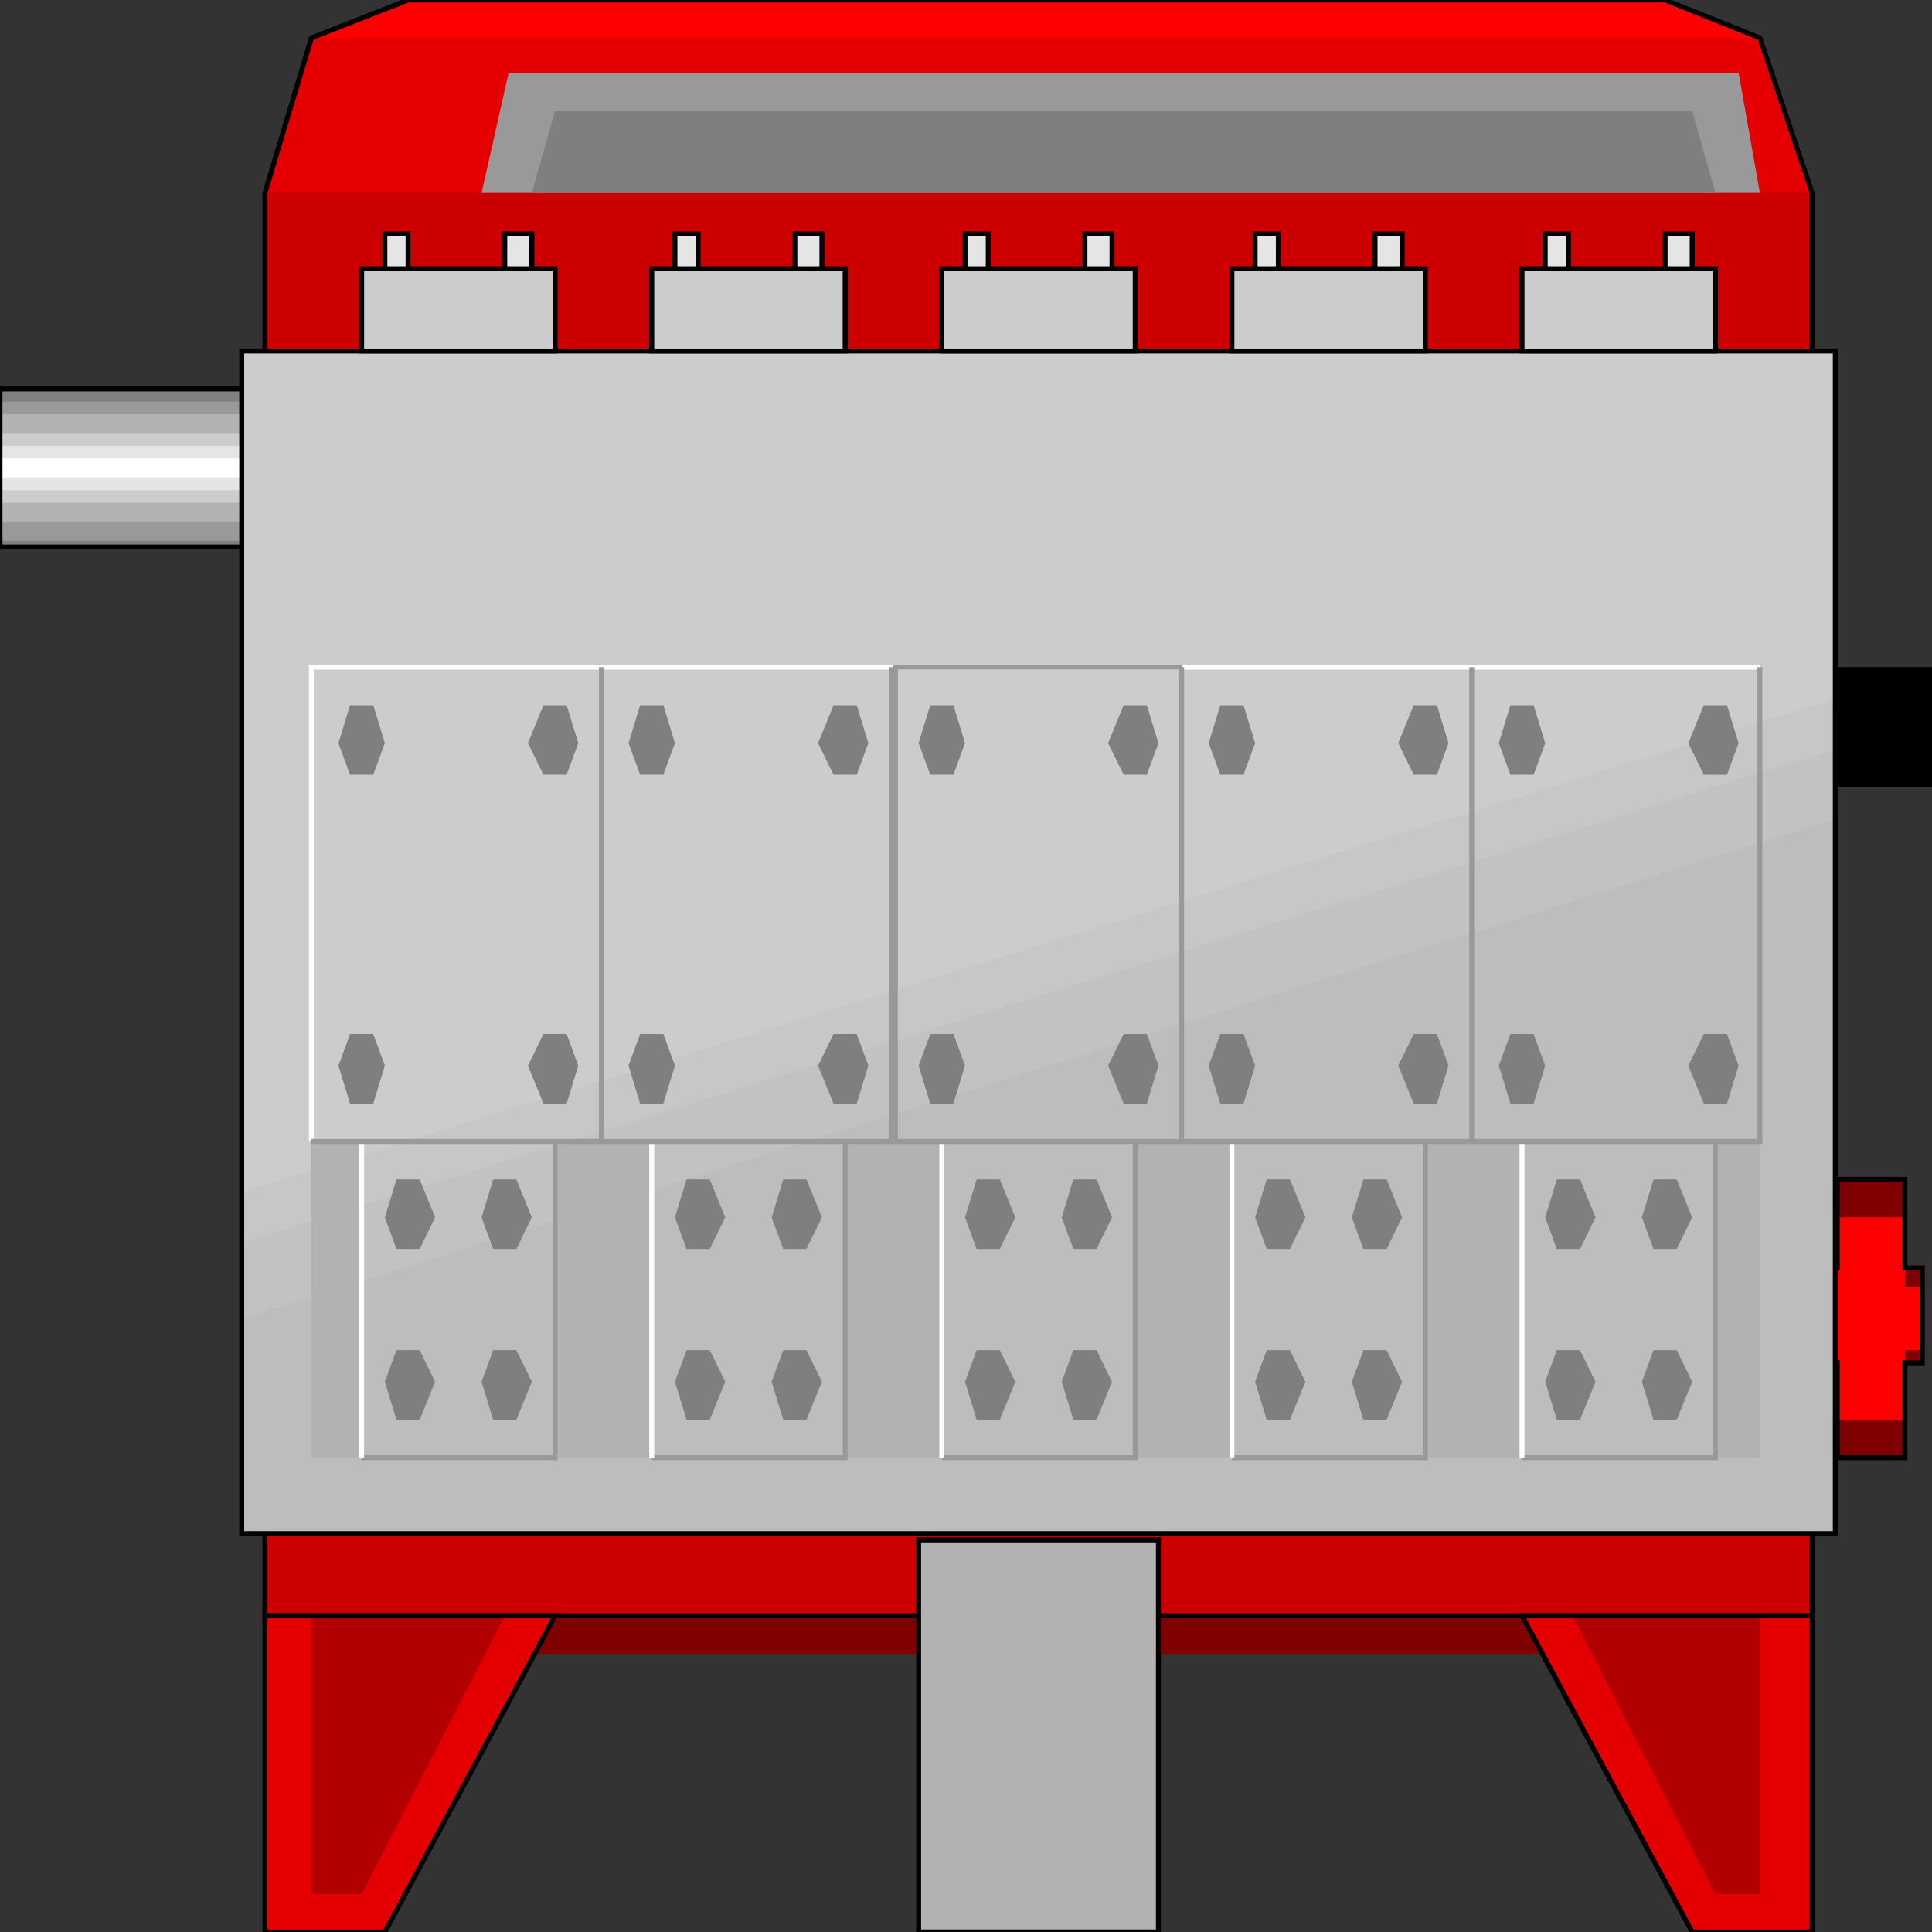 <svg width="150" height="150" viewBox="0 0 150 150" fill="none" xmlns="http://www.w3.org/2000/svg">
<rect x="0" y="0" width="150" height="150" fill="#333333" stroke="none"/>
<g clip-path="url(#clip0_2109_206701)">
<path d="M20.57 125.453H140.69V128.399H20.57V125.453Z" fill="#7F0000"/>
<path d="M20.571 42.47H0V30.195H20.571V42.47Z" fill="#7F7F7F"/>
<path d="M20.571 41.982H0V31.18H20.571V41.982Z" fill="#999999"/>
<path d="M20.571 40.511H0V32.164H20.571V40.511Z" fill="#B2B2B2"/>
<path d="M20.571 39.034H0V33.633H20.571V39.034Z" fill="#CCCCCC"/>
<path d="M20.571 38.054H0V34.617H20.571V38.054Z" fill="#E5E5E5"/>
<path d="M20.571 37.067H0V35.594H20.571V37.067Z" fill="white"/>
<path d="M20.571 42.47H0V30.195H20.571V42.47Z" stroke="black" stroke-width="0.384"/>
<path d="M140.69 51.797H150V61.126H140.69V51.797Z" fill="black"/>
<path d="M140.69 98.444H142.642V91.57H147.898V98.444H149.249V105.809H147.898V113.174H142.642V105.809H140.69V98.444Z" fill="#7F0000"/>
<path d="M140.69 99.917H142.642V94.516H147.898V99.917H149.249V104.827H147.898V110.228H142.642V104.827H140.69V99.917Z" fill="#FF0000"/>
<path d="M140.69 98.444H142.642V91.57H147.898V98.444H149.249V105.809H147.898V113.174H142.642V105.809H140.69V98.444Z" stroke="black" stroke-width="0.384"/>
<path d="M140.69 125.453V150.003H131.381L118.168 125.453H140.69Z" fill="#E50000"/>
<path d="M20.57 125.453V150.003H29.88L43.093 125.453H20.57Z" fill="#E50000"/>
<path d="M136.637 125.453V147.057H133.183L122.072 125.453H136.637Z" fill="#B20000"/>
<path d="M24.174 125.453V147.057H28.078L39.189 125.453H24.174Z" fill="#B20000"/>
<path d="M20.57 125.45V14.975L24.174 2.946L31.681 0H129.279L136.636 2.946L140.69 14.975V125.45H20.57Z" fill="#CC0000"/>
<path d="M20.57 14.976L24.174 2.946L31.681 0H129.279L136.636 2.946L140.69 14.976H20.57Z" fill="#E50000"/>
<path d="M24.174 2.946L31.681 0H129.279L136.636 2.946H24.174Z" fill="#FF0000"/>
<path d="M20.57 125.45V14.975L24.174 2.946L31.681 0H129.279L136.636 2.946L140.69 14.975V125.45H20.57Z" stroke="black" stroke-width="0.384"/>
<path d="M18.769 27.25H142.492V119.067H18.769V27.25Z" fill="#CCCCCC"/>
<path d="M18.769 92.556L142.492 54.258V119.07H18.769V92.556Z" fill="#C7C7C7"/>
<path d="M18.769 96.478L142.492 58.18V119.063H18.769V96.478Z" fill="#C2C2C2"/>
<path d="M18.769 102.375L142.492 63.586V119.069H18.769V102.375Z" fill="#BDBDBD"/>
<path d="M18.769 27.25H142.492V119.067H18.769V27.25Z" stroke="black" stroke-width="0.384"/>
<path d="M24.174 88.622V51.797H136.636" stroke="white" stroke-width="0.384"/>
<path d="M24.174 88.625H28.078V113.175H24.174V88.625Z" fill="#B2B2B2"/>
<path d="M43.093 88.625H50.6V113.175H43.093V88.625Z" fill="#B2B2B2"/>
<path d="M65.615 88.625H73.123V113.175H65.615V88.625Z" fill="#B2B2B2"/>
<path d="M88.138 88.625H95.645V113.175H88.138V88.625Z" fill="#B2B2B2"/>
<path d="M110.661 88.625H118.169V113.175H110.661V88.625Z" fill="#B2B2B2"/>
<path d="M133.184 88.625H136.637V113.175H133.184V88.625Z" fill="#B2B2B2"/>
<path d="M73.123 113.175H88.138V88.625" stroke="#999999" stroke-width="0.384"/>
<path d="M95.645 113.175H110.661V88.625" stroke="#999999" stroke-width="0.384"/>
<path d="M118.168 113.175H133.183V88.625" stroke="#999999" stroke-width="0.384"/>
<path d="M28.078 113.175H43.093V88.625" stroke="#999999" stroke-width="0.384"/>
<path d="M50.601 113.175H65.616V88.625" stroke="#999999" stroke-width="0.384"/>
<path d="M118.168 113.175V88.625" stroke="white" stroke-width="0.384"/>
<path d="M95.645 113.175V88.625" stroke="white" stroke-width="0.384"/>
<path d="M73.123 113.175V88.625" stroke="white" stroke-width="0.384"/>
<path d="M50.601 113.175V88.625" stroke="white" stroke-width="0.384"/>
<path d="M28.078 113.175V88.625" stroke="white" stroke-width="0.384"/>
<path d="M28.078 20.867H43.093V27.25H28.078V20.867Z" fill="#CCCCCC" stroke="black" stroke-width="0.384"/>
<path d="M50.601 20.867H65.616V27.25H50.601V20.867Z" fill="#CCCCCC" stroke="black" stroke-width="0.384"/>
<path d="M73.123 20.867H88.138V27.25H73.123V20.867Z" fill="#CCCCCC" stroke="black" stroke-width="0.384"/>
<path d="M95.645 20.867H110.661V27.25H95.645V20.867Z" fill="#CCCCCC" stroke="black" stroke-width="0.384"/>
<path d="M118.168 20.867H133.183V27.25H118.168V20.867Z" fill="#CCCCCC" stroke="black" stroke-width="0.384"/>
<path d="M29.88 18.164H31.682V20.865H29.88V18.164Z" fill="#E5E5E5" stroke="black" stroke-width="0.384"/>
<path d="M39.19 18.164H41.292V20.865H39.19V18.164Z" fill="#E5E5E5" stroke="black" stroke-width="0.384"/>
<path d="M52.402 18.164H54.204V20.865H52.402V18.164Z" fill="#E5E5E5" stroke="black" stroke-width="0.384"/>
<path d="M61.712 18.164H63.814V20.865H61.712V18.164Z" fill="#E5E5E5" stroke="black" stroke-width="0.384"/>
<path d="M74.925 18.164H76.727V20.865H74.925V18.164Z" fill="#E5E5E5" stroke="black" stroke-width="0.384"/>
<path d="M84.234 18.164H86.337V20.865H84.234V18.164Z" fill="#E5E5E5" stroke="black" stroke-width="0.384"/>
<path d="M97.447 18.164H99.249V20.865H97.447V18.164Z" fill="#E5E5E5" stroke="black" stroke-width="0.384"/>
<path d="M106.757 18.164H108.859V20.865H106.757V18.164Z" fill="#E5E5E5" stroke="black" stroke-width="0.384"/>
<path d="M119.97 18.164H121.772V20.865H119.97V18.164Z" fill="#E5E5E5" stroke="black" stroke-width="0.384"/>
<path d="M129.279 18.164H131.381V20.865H129.279V18.164Z" fill="#E5E5E5" stroke="black" stroke-width="0.384"/>
<path d="M39.49 5.648H134.985L136.637 14.977H37.388L39.49 5.648Z" fill="#999999"/>
<path d="M43.093 8.594H131.381L133.183 14.977H41.291L43.093 8.594Z" fill="#7F7F7F"/>
<path d="M71.321 119.555H89.94V149.997H71.321V119.555Z" fill="#B2B2B2" stroke="black" stroke-width="0.384"/>
<path d="M140.69 125.453V150.003H131.381L118.168 125.453H140.69Z" stroke="black" stroke-width="0.384"/>
<path d="M20.57 125.453V150.003H29.88L43.093 125.453H20.57Z" stroke="black" stroke-width="0.384"/>
<path d="M42.192 60.151L40.991 57.696L42.192 54.75H43.994L44.895 57.696L43.994 60.151H42.192Z" fill="#7F7F7F"/>
<path d="M27.177 60.151L26.276 57.696L27.177 54.75H28.979L29.88 57.696L28.979 60.151H27.177Z" fill="#7F7F7F"/>
<path d="M27.177 85.682L26.276 82.736L27.177 80.281H28.979L29.88 82.736L28.979 85.682H27.177Z" fill="#7F7F7F"/>
<path d="M42.192 85.682L40.991 82.736L42.192 80.281H43.994L44.895 82.736L43.994 85.682H42.192Z" fill="#7F7F7F"/>
<path d="M64.715 60.151L63.514 57.696L64.715 54.75H66.517L67.418 57.696L66.517 60.151H64.715Z" fill="#7F7F7F"/>
<path d="M49.7 60.151L48.799 57.696L49.7 54.75H51.502L52.402 57.696L51.502 60.151H49.7Z" fill="#7F7F7F"/>
<path d="M49.7 85.682L48.799 82.736L49.7 80.281H51.502L52.402 82.736L51.502 85.682H49.7Z" fill="#7F7F7F"/>
<path d="M64.715 85.682L63.514 82.736L64.715 80.281H66.517L67.418 82.736L66.517 85.682H64.715Z" fill="#7F7F7F"/>
<path d="M87.237 60.151L86.036 57.696L87.237 54.75H89.039L89.94 57.696L89.039 60.151H87.237Z" fill="#7F7F7F"/>
<path d="M72.222 60.151L71.321 57.696L72.222 54.75H74.024L74.925 57.696L74.024 60.151H72.222Z" fill="#7F7F7F"/>
<path d="M72.222 85.682L71.321 82.736L72.222 80.281H74.024L74.925 82.736L74.024 85.682H72.222Z" fill="#7F7F7F"/>
<path d="M87.237 85.682L86.036 82.736L87.237 80.281H89.039L89.94 82.736L89.039 85.682H87.237Z" fill="#7F7F7F"/>
<path d="M109.76 60.151L108.559 57.696L109.76 54.75H111.562L112.462 57.696L111.562 60.151H109.76Z" fill="#7F7F7F"/>
<path d="M94.745 60.151L93.844 57.696L94.745 54.75H96.546L97.447 57.696L96.546 60.151H94.745Z" fill="#7F7F7F"/>
<path d="M94.745 85.682L93.844 82.736L94.745 80.281H96.546L97.447 82.736L96.546 85.682H94.745Z" fill="#7F7F7F"/>
<path d="M109.76 85.682L108.559 82.736L109.76 80.281H111.562L112.462 82.736L111.562 85.682H109.76Z" fill="#7F7F7F"/>
<path d="M132.282 60.151L131.081 57.696L132.282 54.75H134.084L134.985 57.696L134.084 60.151H132.282Z" fill="#7F7F7F"/>
<path d="M117.267 60.151L116.366 57.696L117.267 54.75H119.069L119.97 57.696L119.069 60.151H117.267Z" fill="#7F7F7F"/>
<path d="M117.267 85.682L116.366 82.736L117.267 80.281H119.069L119.97 82.736L119.069 85.682H117.267Z" fill="#7F7F7F"/>
<path d="M132.282 85.682L131.081 82.736L132.282 80.281H134.084L134.985 82.736L134.084 85.682H132.282Z" fill="#7F7F7F"/>
<path d="M38.289 96.971L37.388 94.516L38.289 91.57H40.09L41.292 94.516L40.09 96.971H38.289Z" fill="#7F7F7F"/>
<path d="M30.781 96.971L29.88 94.516L30.781 91.57H32.583L33.784 94.516L32.583 96.971H30.781Z" fill="#7F7F7F"/>
<path d="M30.781 110.229L29.88 107.283L30.781 104.828H32.583L33.784 107.283L32.583 110.229H30.781Z" fill="#7F7F7F"/>
<path d="M38.289 110.229L37.388 107.283L38.289 104.828H40.09L41.292 107.283L40.09 110.229H38.289Z" fill="#7F7F7F"/>
<path d="M60.811 96.971L59.91 94.516L60.811 91.57H62.613L63.814 94.516L62.613 96.971H60.811Z" fill="#7F7F7F"/>
<path d="M53.303 96.971L52.402 94.516L53.303 91.57H55.105L56.306 94.516L55.105 96.971H53.303Z" fill="#7F7F7F"/>
<path d="M53.303 110.229L52.402 107.283L53.303 104.828H55.105L56.306 107.283L55.105 110.229H53.303Z" fill="#7F7F7F"/>
<path d="M60.811 110.229L59.91 107.283L60.811 104.828H62.613L63.814 107.283L62.613 110.229H60.811Z" fill="#7F7F7F"/>
<path d="M83.334 96.971L82.433 94.516L83.334 91.57H85.135L86.337 94.516L85.135 96.971H83.334Z" fill="#7F7F7F"/>
<path d="M75.826 96.971L74.925 94.516L75.826 91.57H77.627L78.829 94.516L77.627 96.971H75.826Z" fill="#7F7F7F"/>
<path d="M75.826 110.229L74.925 107.283L75.826 104.828H77.627L78.829 107.283L77.627 110.229H75.826Z" fill="#7F7F7F"/>
<path d="M83.334 110.229L82.433 107.283L83.334 104.828H85.135L86.337 107.283L85.135 110.229H83.334Z" fill="#7F7F7F"/>
<path d="M105.856 96.971L104.955 94.516L105.856 91.57H107.658L108.859 94.516L107.658 96.971H105.856Z" fill="#7F7F7F"/>
<path d="M98.348 96.971L97.447 94.516L98.348 91.57H100.15L101.351 94.516L100.15 96.971H98.348Z" fill="#7F7F7F"/>
<path d="M98.348 110.229L97.447 107.283L98.348 104.828H100.15L101.351 107.283L100.15 110.229H98.348Z" fill="#7F7F7F"/>
<path d="M105.856 110.229L104.955 107.283L105.856 104.828H107.658L108.859 107.283L107.658 110.229H105.856Z" fill="#7F7F7F"/>
<path d="M128.378 96.971L127.478 94.516L128.378 91.57H130.18L131.381 94.516L130.18 96.971H128.378Z" fill="#7F7F7F"/>
<path d="M120.871 96.971L119.97 94.516L120.871 91.57H122.672L123.874 94.516L122.672 96.971H120.871Z" fill="#7F7F7F"/>
<path d="M120.871 110.229L119.97 107.283L120.871 104.828H122.672L123.874 107.283L122.672 110.229H120.871Z" fill="#7F7F7F"/>
<path d="M128.378 110.229L127.478 107.283L128.378 104.828H130.18L131.381 107.283L130.18 110.229H128.378Z" fill="#7F7F7F"/>
<path d="M24.174 88.622H136.636V51.797" stroke="#999999" stroke-width="0.384"/>
<path d="M69.519 88.622V51.797H91.742" stroke="#999999" stroke-width="0.384"/>
<path d="M69.219 51.797V88.622" stroke="#999999" stroke-width="0.384"/>
<path d="M91.742 51.797V88.622" stroke="#999999" stroke-width="0.384"/>
<path d="M114.265 51.797V88.622" stroke="#999999" stroke-width="0.384"/>
<path d="M46.696 51.797V88.622" stroke="#999999" stroke-width="0.384"/>
</g>
<defs>
<clipPath id="clip0_2109_206701">
<rect width="150" height="150" fill="white"/>
</clipPath>
</defs>
</svg>
